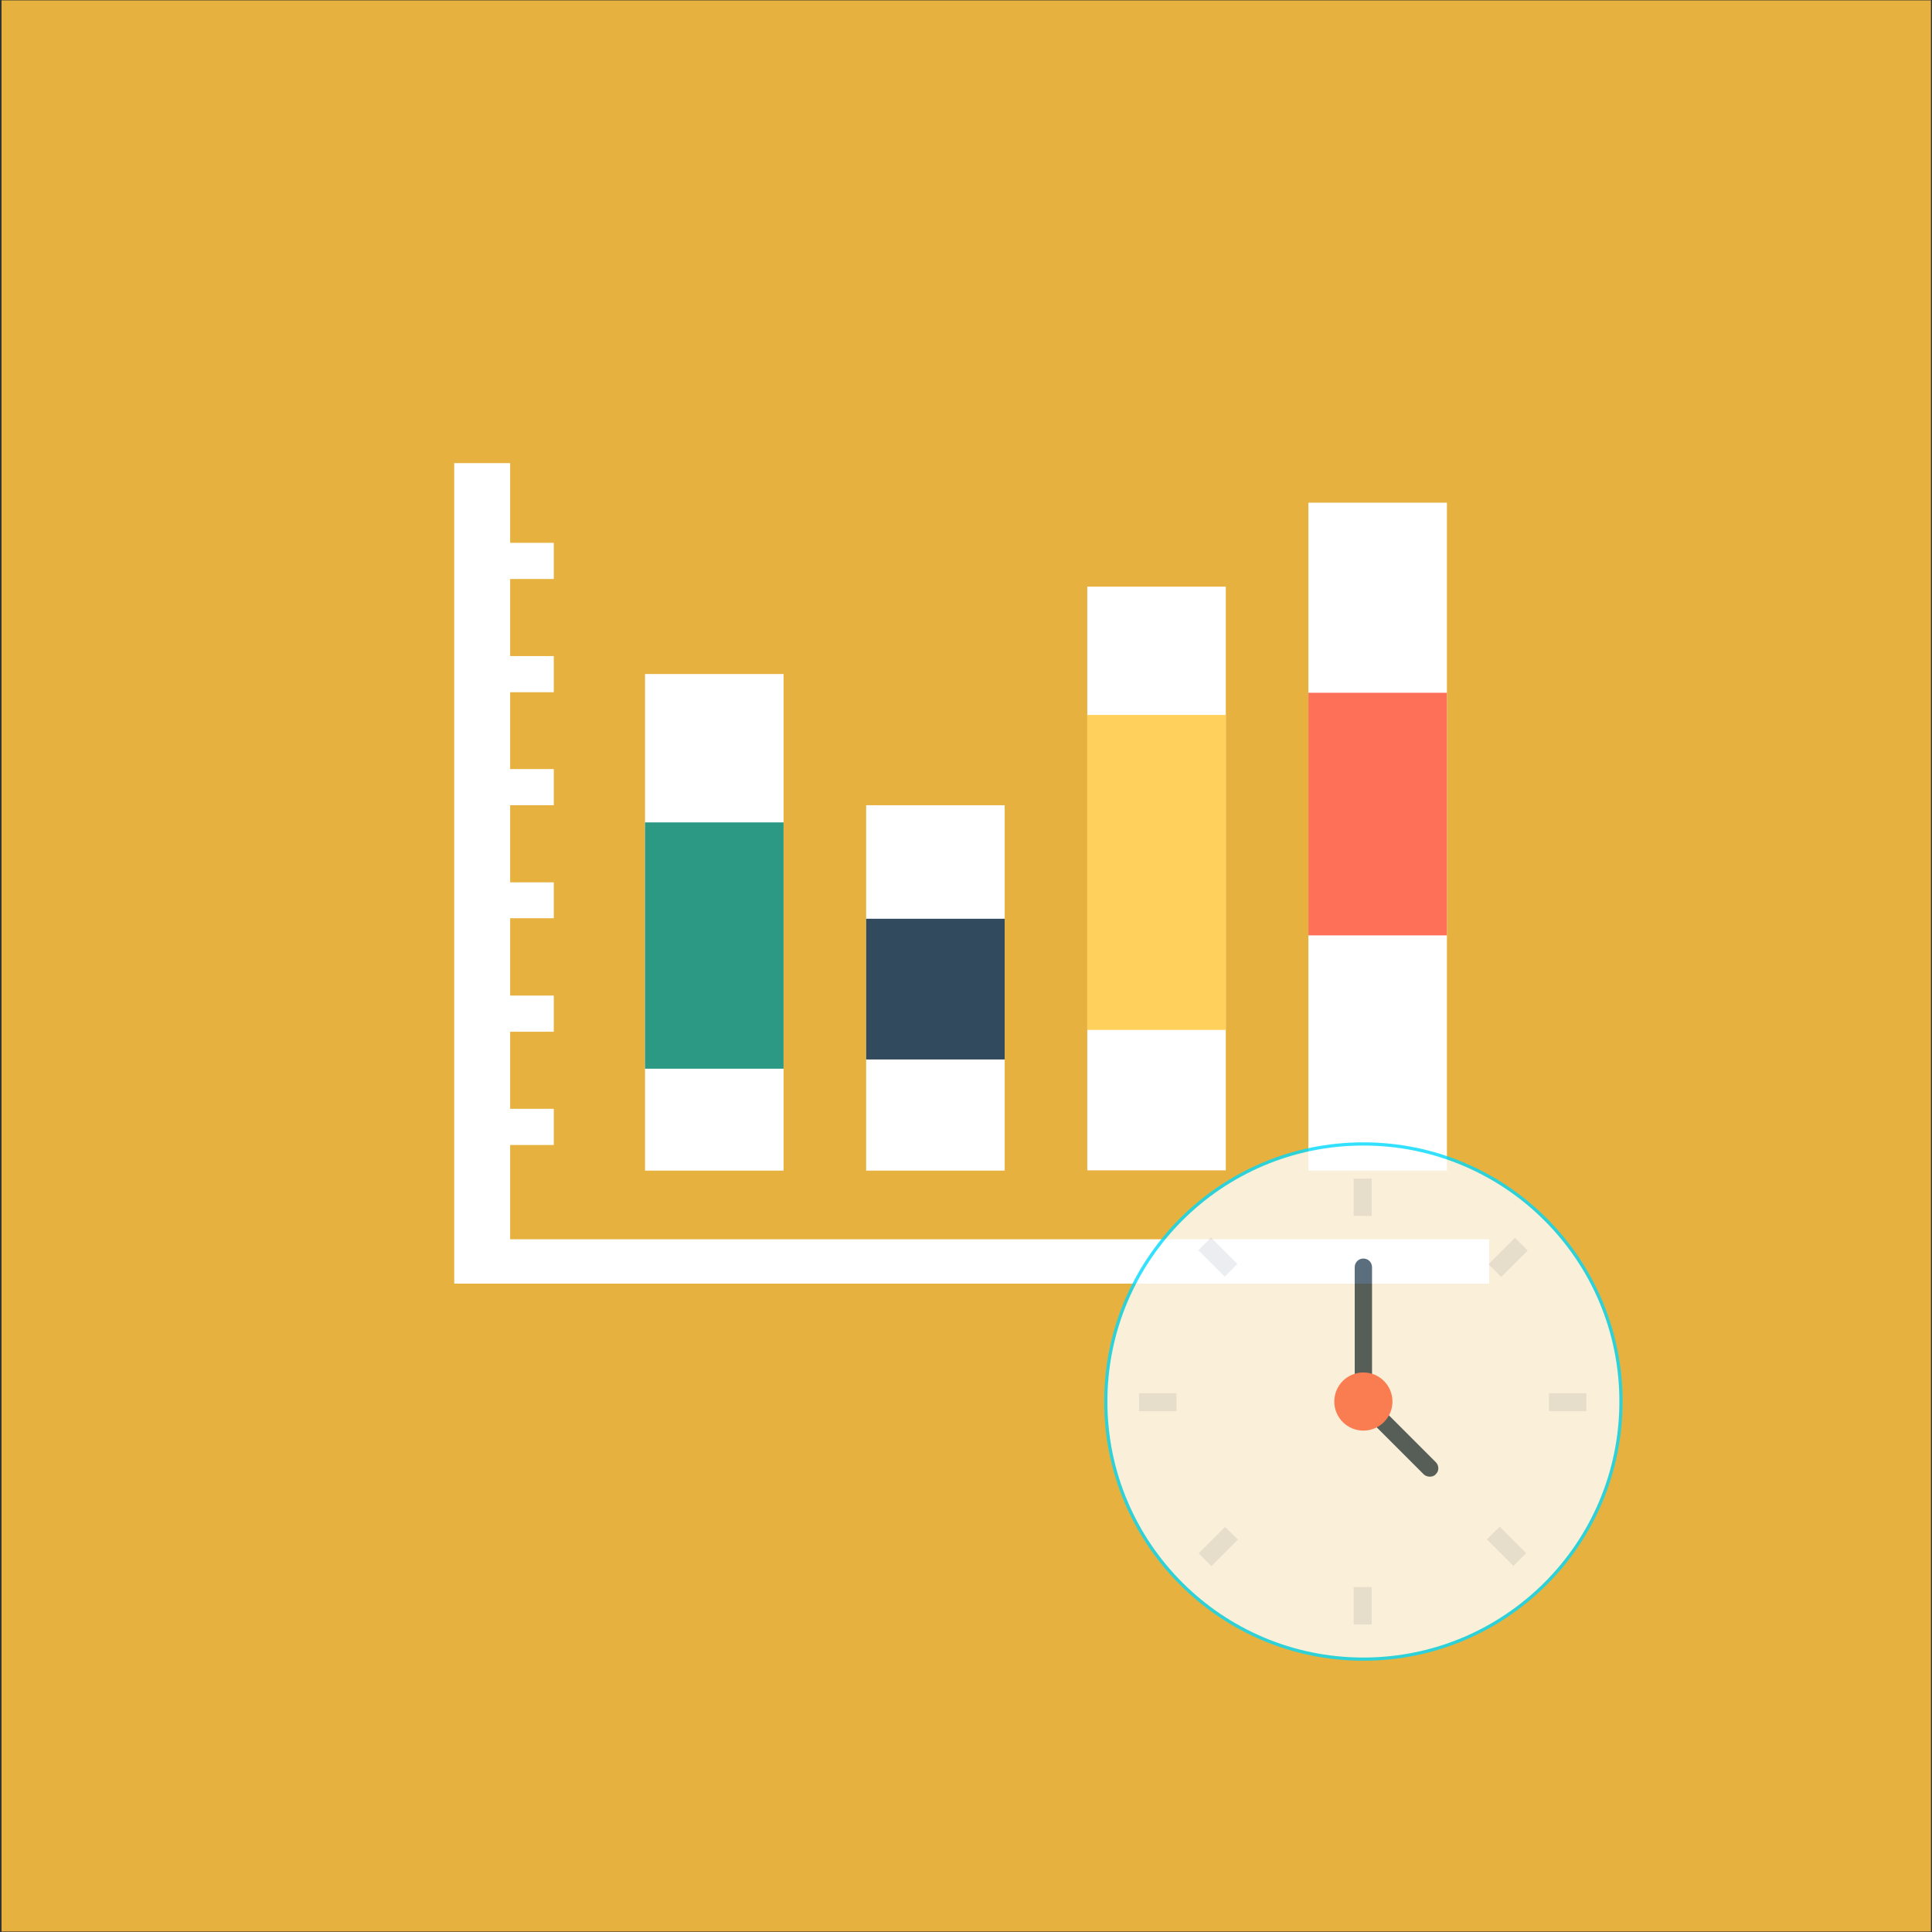 <?xml version="1.0" encoding="UTF-8" standalone="no"?><!DOCTYPE svg PUBLIC "-//W3C//DTD SVG 1.1//EN" "http://www.w3.org/Graphics/SVG/1.1/DTD/svg11.dtd"><svg width="100%" height="100%" viewBox="0 0 300 300" version="1.1" xmlns="http://www.w3.org/2000/svg" xmlns:xlink="http://www.w3.org/1999/xlink" xml:space="preserve" style="fill-rule:evenodd;clip-rule:evenodd;stroke-linejoin:round;stroke-miterlimit:1.414;"><rect x="0" y="0" width="300" height="300" fill="#333333" stroke="none"/><g id="Layer2"><rect x="0.239" y="0.058" width="299.596" height="299.87" style="fill:#fabf40;fill-opacity:0.9;"/></g><g id="Layer1"><rect x="76.166" y="84.289" width="9.825" height="5.616" style="fill:#fff;"/><rect x="76.166" y="101.875" width="9.825" height="5.616" style="fill:#fff;"/><rect x="76.166" y="119.421" width="9.825" height="5.616" style="fill:#fff;"/><rect x="76.166" y="137.007" width="9.825" height="5.575" style="fill:#fff;"/><rect x="76.166" y="154.593" width="9.825" height="5.616" style="fill:#fff;"/><rect x="76.166" y="172.179" width="9.825" height="5.616" style="fill:#fff;"/><path d="M70.53,199.317l0,-127.408l8.687,0l0,120.521l152.028,0l0,6.887l-160.715,0Z" style="fill:#fff;fill-rule:nonzero;"/><rect x="100.16" y="104.663" width="21.511" height="77.109" style="fill:#fff;"/><rect x="100.16" y="127.701" width="21.511" height="38.247" style="fill:#2c9984;"/><rect x="134.495" y="125.037" width="21.511" height="56.735" style="fill:#fff;"/><rect x="134.495" y="142.664" width="21.511" height="21.85" style="fill:#324a5e;"/><rect x="168.831" y="91.094" width="21.511" height="90.637" style="fill:#fff;"/><rect x="168.831" y="111.017" width="21.511" height="48.905" style="fill:#ffd05b;"/><rect x="203.167" y="78.058" width="21.511" height="103.714" style="fill:#fff;"/><rect x="203.167" y="107.573" width="21.511" height="37.673" style="fill:#ff7058;"/><g><g opacity="0.8"><circle cx="211.705" cy="217.63" r="40" style="fill:#fff;stroke:#00daff;stroke-width:0.5px;"/><rect x="210.199" y="183.006" width="2.796" height="5.806" style="fill:#e6e9ee;"/><rect x="210.199" y="246.447" width="2.796" height="5.806" style="fill:#e6e9ee;"/><rect x="240.522" y="216.339" width="5.806" height="2.796" style="fill:#e6e9ee;"/><rect x="176.866" y="216.339" width="5.806" height="2.796" style="fill:#e6e9ee;"/><path d="M237.22,194.178l-1.977,-1.977l-4.106,4.106l1.977,1.977l4.106,-4.106Z" style="fill:#e6e9ee;"/><path d="M192.218,239.076l-1.977,-1.977l-4.105,4.106l1.976,1.977l4.106,-4.106Z" style="fill:#e6e9ee;"/><path d="M235.006,243.142l1.977,-1.976l-4.106,-4.106l-1.977,1.977l4.106,4.105Z" style="fill:#e6e9ee;"/><path d="M190.173,198.239l1.977,-1.977l-4.106,-4.106l-1.977,1.977l4.106,4.106Z" style="fill:#e6e9ee;"/><path d="M211.705,218.974c-0.753,0 -1.345,-0.591 -1.345,-1.344l0,-20.86c0,-0.753 0.592,-1.344 1.345,-1.344c0.752,0 1.344,0.591 1.344,1.344l0,20.86c0,0.753 -0.592,1.344 -1.344,1.344Z" style="fill:#324a5e;fill-rule:nonzero;"/><path d="M222.027,229.296c-0.322,0 -0.699,-0.107 -0.968,-0.376l-10.322,-10.322c-0.538,-0.538 -0.538,-1.398 0,-1.882c0.537,-0.538 1.398,-0.538 1.881,0l10.323,10.322c0.538,0.538 0.538,1.398 0,1.882c-0.215,0.269 -0.591,0.376 -0.914,0.376Z" style="fill:#324a5e;fill-rule:nonzero;"/><circle cx="211.705" cy="217.63" r="4.516" style="fill:#ff7058;"/></g></g></g></svg>